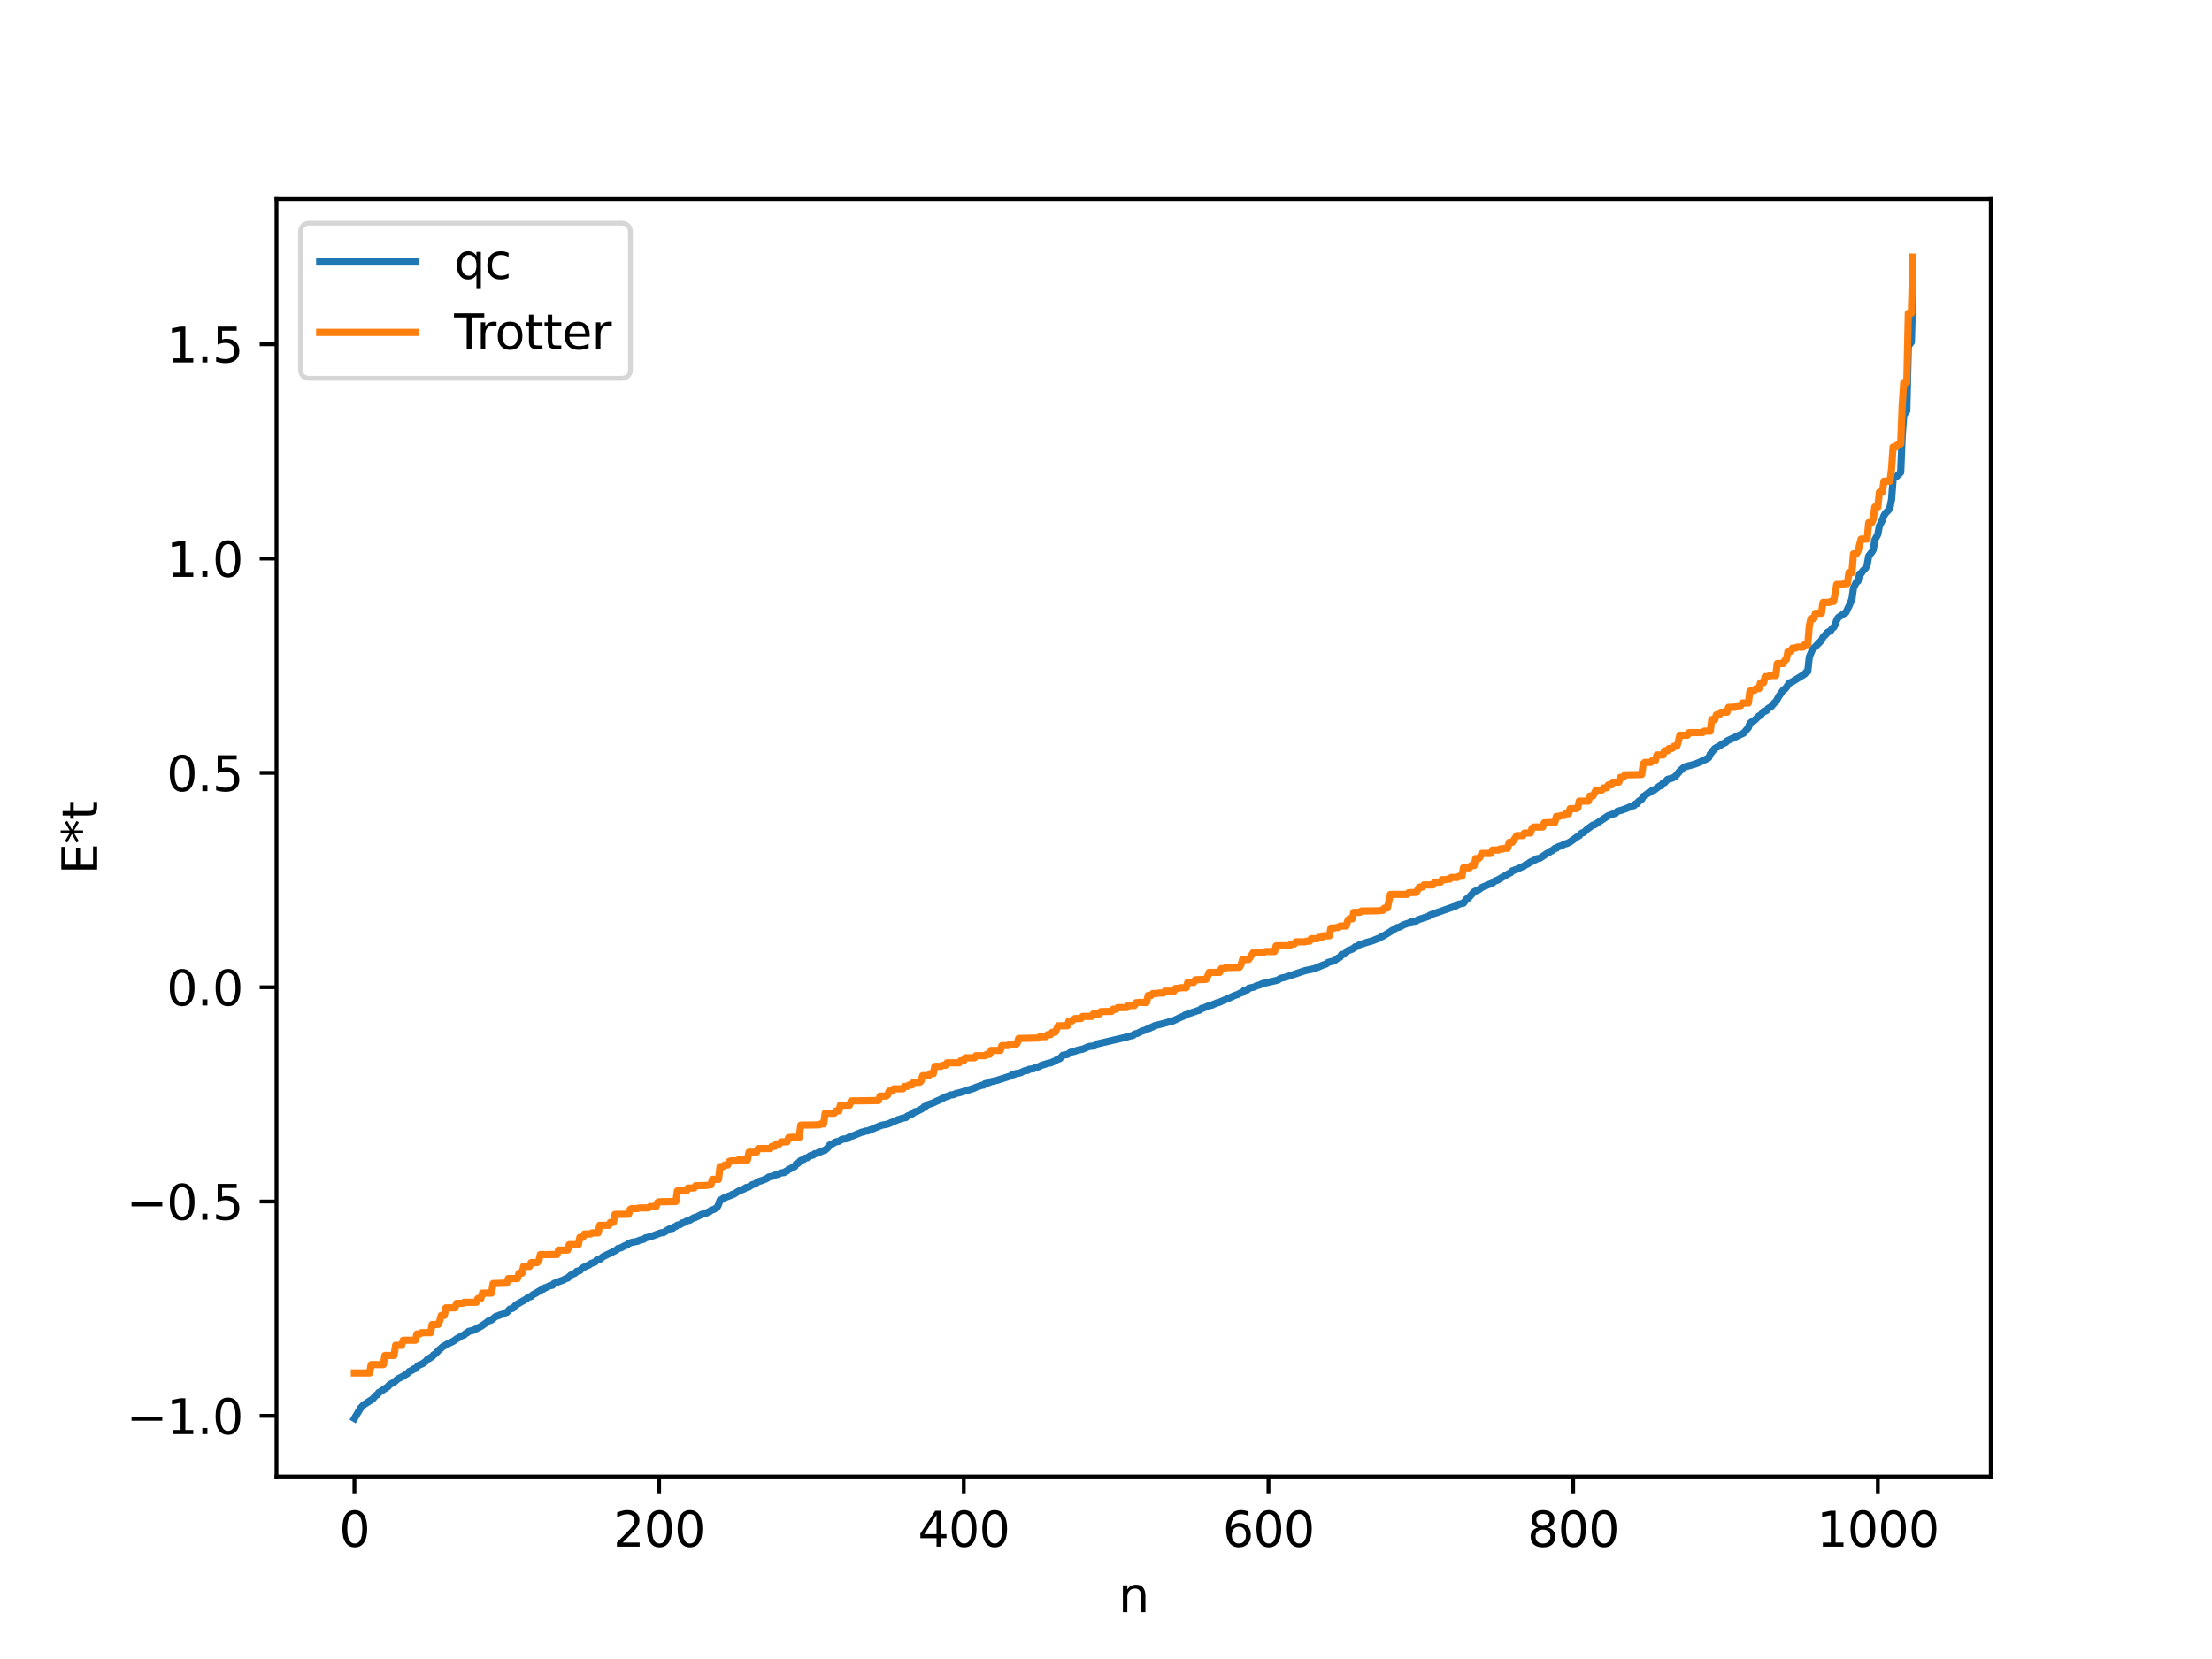 <?xml version="1.0" encoding="utf-8" standalone="no"?>
<!DOCTYPE svg PUBLIC "-//W3C//DTD SVG 1.1//EN"
  "http://www.w3.org/Graphics/SVG/1.1/DTD/svg11.dtd">
<svg xmlns:xlink="http://www.w3.org/1999/xlink" width="460.8pt" height="345.6pt" viewBox="0 0 460.8 345.6" xmlns="http://www.w3.org/2000/svg" version="1.1">
 <defs>
  <style type="text/css">*{stroke-linejoin: round; stroke-linecap: butt}</style>
 </defs>
 <g id="figure_1">
  <g id="patch_1">
   <path d="M 0 345.6 
L 460.8 345.6 
L 460.8 0 
L 0 0 
z
" style="fill: #ffffff"/>
  </g>
  <g id="axes_1">
   <g id="patch_2">
    <path d="M 57.6 307.584 
L 414.72 307.584 
L 414.72 41.472 
L 57.6 41.472 
z
" style="fill: #ffffff"/>
   </g>
   <g id="matplotlib.axis_1">
    <g id="xtick_1">
     <g id="line2d_1">
      <defs>
       <path id="ma0ff713b1a" d="M 0 0 
L 0 3.5 
" style="stroke: #000000; stroke-width: 0.8"/>
      </defs>
      <g>
       <use xlink:href="#ma0ff713b1a" x="73.833" y="307.584" style="stroke: #000000; stroke-width: 0.8"/>
      </g>
     </g>
     <g id="text_1">
      <!-- 0 -->
      <g transform="translate(70.651 322.182) scale(0.1 -0.1)">
       <defs>
        <path id="DejaVuSans-30" d="M 2034 4250 
Q 1547 4250 1301 3770 
Q 1056 3291 1056 2328 
Q 1056 1369 1301 889 
Q 1547 409 2034 409 
Q 2525 409 2770 889 
Q 3016 1369 3016 2328 
Q 3016 3291 2770 3770 
Q 2525 4250 2034 4250 
z
M 2034 4750 
Q 2819 4750 3233 4129 
Q 3647 3509 3647 2328 
Q 3647 1150 3233 529 
Q 2819 -91 2034 -91 
Q 1250 -91 836 529 
Q 422 1150 422 2328 
Q 422 3509 836 4129 
Q 1250 4750 2034 4750 
z
" transform="scale(0.016)"/>
       </defs>
       <use xlink:href="#DejaVuSans-30"/>
      </g>
     </g>
    </g>
    <g id="xtick_2">
     <g id="line2d_2">
      <g>
       <use xlink:href="#ma0ff713b1a" x="137.304" y="307.584" style="stroke: #000000; stroke-width: 0.8"/>
      </g>
     </g>
     <g id="text_2">
      <!-- 200 -->
      <g transform="translate(127.76 322.182) scale(0.1 -0.1)">
       <defs>
        <path id="DejaVuSans-32" d="M 1228 531 
L 3431 531 
L 3431 0 
L 469 0 
L 469 531 
Q 828 903 1448 1529 
Q 2069 2156 2228 2338 
Q 2531 2678 2651 2914 
Q 2772 3150 2772 3378 
Q 2772 3750 2511 3984 
Q 2250 4219 1831 4219 
Q 1534 4219 1204 4116 
Q 875 4013 500 3803 
L 500 4441 
Q 881 4594 1212 4672 
Q 1544 4750 1819 4750 
Q 2544 4750 2975 4387 
Q 3406 4025 3406 3419 
Q 3406 3131 3298 2873 
Q 3191 2616 2906 2266 
Q 2828 2175 2409 1742 
Q 1991 1309 1228 531 
z
" transform="scale(0.016)"/>
       </defs>
       <use xlink:href="#DejaVuSans-32"/>
       <use xlink:href="#DejaVuSans-30" x="63.623"/>
       <use xlink:href="#DejaVuSans-30" x="127.246"/>
      </g>
     </g>
    </g>
    <g id="xtick_3">
     <g id="line2d_3">
      <g>
       <use xlink:href="#ma0ff713b1a" x="200.775" y="307.584" style="stroke: #000000; stroke-width: 0.8"/>
      </g>
     </g>
     <g id="text_3">
      <!-- 400 -->
      <g transform="translate(191.231 322.182) scale(0.1 -0.1)">
       <defs>
        <path id="DejaVuSans-34" d="M 2419 4116 
L 825 1625 
L 2419 1625 
L 2419 4116 
z
M 2253 4666 
L 3047 4666 
L 3047 1625 
L 3713 1625 
L 3713 1100 
L 3047 1100 
L 3047 0 
L 2419 0 
L 2419 1100 
L 313 1100 
L 313 1709 
L 2253 4666 
z
" transform="scale(0.016)"/>
       </defs>
       <use xlink:href="#DejaVuSans-34"/>
       <use xlink:href="#DejaVuSans-30" x="63.623"/>
       <use xlink:href="#DejaVuSans-30" x="127.246"/>
      </g>
     </g>
    </g>
    <g id="xtick_4">
     <g id="line2d_4">
      <g>
       <use xlink:href="#ma0ff713b1a" x="264.246" y="307.584" style="stroke: #000000; stroke-width: 0.8"/>
      </g>
     </g>
     <g id="text_4">
      <!-- 600 -->
      <g transform="translate(254.702 322.182) scale(0.1 -0.1)">
       <defs>
        <path id="DejaVuSans-36" d="M 2113 2584 
Q 1688 2584 1439 2293 
Q 1191 2003 1191 1497 
Q 1191 994 1439 701 
Q 1688 409 2113 409 
Q 2538 409 2786 701 
Q 3034 994 3034 1497 
Q 3034 2003 2786 2293 
Q 2538 2584 2113 2584 
z
M 3366 4563 
L 3366 3988 
Q 3128 4100 2886 4159 
Q 2644 4219 2406 4219 
Q 1781 4219 1451 3797 
Q 1122 3375 1075 2522 
Q 1259 2794 1537 2939 
Q 1816 3084 2150 3084 
Q 2853 3084 3261 2657 
Q 3669 2231 3669 1497 
Q 3669 778 3244 343 
Q 2819 -91 2113 -91 
Q 1303 -91 875 529 
Q 447 1150 447 2328 
Q 447 3434 972 4092 
Q 1497 4750 2381 4750 
Q 2619 4750 2861 4703 
Q 3103 4656 3366 4563 
z
" transform="scale(0.016)"/>
       </defs>
       <use xlink:href="#DejaVuSans-36"/>
       <use xlink:href="#DejaVuSans-30" x="63.623"/>
       <use xlink:href="#DejaVuSans-30" x="127.246"/>
      </g>
     </g>
    </g>
    <g id="xtick_5">
     <g id="line2d_5">
      <g>
       <use xlink:href="#ma0ff713b1a" x="327.717" y="307.584" style="stroke: #000000; stroke-width: 0.8"/>
      </g>
     </g>
     <g id="text_5">
      <!-- 800 -->
      <g transform="translate(318.173 322.182) scale(0.1 -0.1)">
       <defs>
        <path id="DejaVuSans-38" d="M 2034 2216 
Q 1584 2216 1326 1975 
Q 1069 1734 1069 1313 
Q 1069 891 1326 650 
Q 1584 409 2034 409 
Q 2484 409 2743 651 
Q 3003 894 3003 1313 
Q 3003 1734 2745 1975 
Q 2488 2216 2034 2216 
z
M 1403 2484 
Q 997 2584 770 2862 
Q 544 3141 544 3541 
Q 544 4100 942 4425 
Q 1341 4750 2034 4750 
Q 2731 4750 3128 4425 
Q 3525 4100 3525 3541 
Q 3525 3141 3298 2862 
Q 3072 2584 2669 2484 
Q 3125 2378 3379 2068 
Q 3634 1759 3634 1313 
Q 3634 634 3220 271 
Q 2806 -91 2034 -91 
Q 1263 -91 848 271 
Q 434 634 434 1313 
Q 434 1759 690 2068 
Q 947 2378 1403 2484 
z
M 1172 3481 
Q 1172 3119 1398 2916 
Q 1625 2713 2034 2713 
Q 2441 2713 2670 2916 
Q 2900 3119 2900 3481 
Q 2900 3844 2670 4047 
Q 2441 4250 2034 4250 
Q 1625 4250 1398 4047 
Q 1172 3844 1172 3481 
z
" transform="scale(0.016)"/>
       </defs>
       <use xlink:href="#DejaVuSans-38"/>
       <use xlink:href="#DejaVuSans-30" x="63.623"/>
       <use xlink:href="#DejaVuSans-30" x="127.246"/>
      </g>
     </g>
    </g>
    <g id="xtick_6">
     <g id="line2d_6">
      <g>
       <use xlink:href="#ma0ff713b1a" x="391.188" y="307.584" style="stroke: #000000; stroke-width: 0.8"/>
      </g>
     </g>
     <g id="text_6">
      <!-- 1000 -->
      <g transform="translate(378.463 322.182) scale(0.1 -0.1)">
       <defs>
        <path id="DejaVuSans-31" d="M 794 531 
L 1825 531 
L 1825 4091 
L 703 3866 
L 703 4441 
L 1819 4666 
L 2450 4666 
L 2450 531 
L 3481 531 
L 3481 0 
L 794 0 
L 794 531 
z
" transform="scale(0.016)"/>
       </defs>
       <use xlink:href="#DejaVuSans-31"/>
       <use xlink:href="#DejaVuSans-30" x="63.623"/>
       <use xlink:href="#DejaVuSans-30" x="127.246"/>
       <use xlink:href="#DejaVuSans-30" x="190.869"/>
      </g>
     </g>
    </g>
    <g id="text_7">
     <!-- n -->
     <g transform="translate(232.991 335.861) scale(0.1 -0.1)">
      <defs>
       <path id="DejaVuSans-6e" d="M 3513 2113 
L 3513 0 
L 2938 0 
L 2938 2094 
Q 2938 2591 2744 2837 
Q 2550 3084 2163 3084 
Q 1697 3084 1428 2787 
Q 1159 2491 1159 1978 
L 1159 0 
L 581 0 
L 581 3500 
L 1159 3500 
L 1159 2956 
Q 1366 3272 1645 3428 
Q 1925 3584 2291 3584 
Q 2894 3584 3203 3211 
Q 3513 2838 3513 2113 
z
" transform="scale(0.016)"/>
      </defs>
      <use xlink:href="#DejaVuSans-6e"/>
     </g>
    </g>
   </g>
   <g id="matplotlib.axis_2">
    <g id="ytick_1">
     <g id="line2d_7">
      <defs>
       <path id="m48c24cdd10" d="M 0 0 
L -3.5 0 
" style="stroke: #000000; stroke-width: 0.8"/>
      </defs>
      <g>
       <use xlink:href="#m48c24cdd10" x="57.6" y="294.949" style="stroke: #000000; stroke-width: 0.8"/>
      </g>
     </g>
     <g id="text_8">
      <!-- −1.0 -->
      <g transform="translate(26.317 298.748) scale(0.1 -0.1)">
       <defs>
        <path id="DejaVuSans-2212" d="M 678 2272 
L 4684 2272 
L 4684 1741 
L 678 1741 
L 678 2272 
z
" transform="scale(0.016)"/>
        <path id="DejaVuSans-2e" d="M 684 794 
L 1344 794 
L 1344 0 
L 684 0 
L 684 794 
z
" transform="scale(0.016)"/>
       </defs>
       <use xlink:href="#DejaVuSans-2212"/>
       <use xlink:href="#DejaVuSans-31" x="83.789"/>
       <use xlink:href="#DejaVuSans-2e" x="147.412"/>
       <use xlink:href="#DejaVuSans-30" x="179.199"/>
      </g>
     </g>
    </g>
    <g id="ytick_2">
     <g id="line2d_8">
      <g>
       <use xlink:href="#m48c24cdd10" x="57.6" y="250.302" style="stroke: #000000; stroke-width: 0.8"/>
      </g>
     </g>
     <g id="text_9">
      <!-- −0.5 -->
      <g transform="translate(26.317 254.101) scale(0.1 -0.1)">
       <defs>
        <path id="DejaVuSans-35" d="M 691 4666 
L 3169 4666 
L 3169 4134 
L 1269 4134 
L 1269 2991 
Q 1406 3038 1543 3061 
Q 1681 3084 1819 3084 
Q 2600 3084 3056 2656 
Q 3513 2228 3513 1497 
Q 3513 744 3044 326 
Q 2575 -91 1722 -91 
Q 1428 -91 1123 -41 
Q 819 9 494 109 
L 494 744 
Q 775 591 1075 516 
Q 1375 441 1709 441 
Q 2250 441 2565 725 
Q 2881 1009 2881 1497 
Q 2881 1984 2565 2268 
Q 2250 2553 1709 2553 
Q 1456 2553 1204 2497 
Q 953 2441 691 2322 
L 691 4666 
z
" transform="scale(0.016)"/>
       </defs>
       <use xlink:href="#DejaVuSans-2212"/>
       <use xlink:href="#DejaVuSans-30" x="83.789"/>
       <use xlink:href="#DejaVuSans-2e" x="147.412"/>
       <use xlink:href="#DejaVuSans-35" x="179.199"/>
      </g>
     </g>
    </g>
    <g id="ytick_3">
     <g id="line2d_9">
      <g>
       <use xlink:href="#m48c24cdd10" x="57.6" y="205.654" style="stroke: #000000; stroke-width: 0.8"/>
      </g>
     </g>
     <g id="text_10">
      <!-- 0.0 -->
      <g transform="translate(34.697 209.454) scale(0.1 -0.1)">
       <use xlink:href="#DejaVuSans-30"/>
       <use xlink:href="#DejaVuSans-2e" x="63.623"/>
       <use xlink:href="#DejaVuSans-30" x="95.41"/>
      </g>
     </g>
    </g>
    <g id="ytick_4">
     <g id="line2d_10">
      <g>
       <use xlink:href="#m48c24cdd10" x="57.6" y="161.007" style="stroke: #000000; stroke-width: 0.8"/>
      </g>
     </g>
     <g id="text_11">
      <!-- 0.5 -->
      <g transform="translate(34.697 164.807) scale(0.1 -0.1)">
       <use xlink:href="#DejaVuSans-30"/>
       <use xlink:href="#DejaVuSans-2e" x="63.623"/>
       <use xlink:href="#DejaVuSans-35" x="95.41"/>
      </g>
     </g>
    </g>
    <g id="ytick_5">
     <g id="line2d_11">
      <g>
       <use xlink:href="#m48c24cdd10" x="57.6" y="116.36" style="stroke: #000000; stroke-width: 0.8"/>
      </g>
     </g>
     <g id="text_12">
      <!-- 1.0 -->
      <g transform="translate(34.697 120.16) scale(0.1 -0.1)">
       <use xlink:href="#DejaVuSans-31"/>
       <use xlink:href="#DejaVuSans-2e" x="63.623"/>
       <use xlink:href="#DejaVuSans-30" x="95.41"/>
      </g>
     </g>
    </g>
    <g id="ytick_6">
     <g id="line2d_12">
      <g>
       <use xlink:href="#m48c24cdd10" x="57.6" y="71.713" style="stroke: #000000; stroke-width: 0.8"/>
      </g>
     </g>
     <g id="text_13">
      <!-- 1.5 -->
      <g transform="translate(34.697 75.513) scale(0.1 -0.1)">
       <use xlink:href="#DejaVuSans-31"/>
       <use xlink:href="#DejaVuSans-2e" x="63.623"/>
       <use xlink:href="#DejaVuSans-35" x="95.41"/>
      </g>
     </g>
    </g>
    <g id="text_14">
     <!-- E*t -->
     <g transform="translate(20.238 182.148) rotate(-90) scale(0.1 -0.1)">
      <defs>
       <path id="DejaVuSans-45" d="M 628 4666 
L 3578 4666 
L 3578 4134 
L 1259 4134 
L 1259 2753 
L 3481 2753 
L 3481 2222 
L 1259 2222 
L 1259 531 
L 3634 531 
L 3634 0 
L 628 0 
L 628 4666 
z
" transform="scale(0.016)"/>
       <path id="DejaVuSans-2a" d="M 3009 3897 
L 1888 3291 
L 3009 2681 
L 2828 2375 
L 1778 3009 
L 1778 1831 
L 1422 1831 
L 1422 3009 
L 372 2375 
L 191 2681 
L 1313 3291 
L 191 3897 
L 372 4206 
L 1422 3572 
L 1422 4750 
L 1778 4750 
L 1778 3572 
L 2828 4206 
L 3009 3897 
z
" transform="scale(0.016)"/>
       <path id="DejaVuSans-74" d="M 1172 4494 
L 1172 3500 
L 2356 3500 
L 2356 3053 
L 1172 3053 
L 1172 1153 
Q 1172 725 1289 603 
Q 1406 481 1766 481 
L 2356 481 
L 2356 0 
L 1766 0 
Q 1100 0 847 248 
Q 594 497 594 1153 
L 594 3053 
L 172 3053 
L 172 3500 
L 594 3500 
L 594 4494 
L 1172 4494 
z
" transform="scale(0.016)"/>
      </defs>
      <use xlink:href="#DejaVuSans-45"/>
      <use xlink:href="#DejaVuSans-2a" x="63.184"/>
      <use xlink:href="#DejaVuSans-74" x="113.184"/>
     </g>
    </g>
   </g>
   <g id="line2d_13">
    <path d="M 73.833 295.488 
L 75.102 293.346 
L 75.737 292.674 
L 77.641 291.451 
L 78.276 290.695 
L 78.593 290.584 
L 78.91 290.087 
L 79.228 289.925 
L 79.862 289.495 
L 80.815 288.874 
L 81.132 288.469 
L 82.084 287.947 
L 82.719 287.386 
L 83.036 287.158 
L 83.671 286.876 
L 84.305 286.469 
L 84.94 286.085 
L 85.258 285.697 
L 85.892 285.432 
L 86.21 285.152 
L 86.527 285.117 
L 87.162 284.434 
L 88.114 284.041 
L 88.748 283.536 
L 89.066 283.142 
L 89.383 283.027 
L 89.7 282.767 
L 90.018 282.653 
L 90.335 282.212 
L 90.653 282.075 
L 91.287 281.387 
L 92.239 280.538 
L 93.191 279.987 
L 94.461 279.389 
L 95.096 278.911 
L 95.73 278.584 
L 96.048 278.32 
L 96.682 278.097 
L 97 277.775 
L 97.317 277.655 
L 97.634 277.346 
L 98.586 277.139 
L 100.173 276.319 
L 101.443 275.451 
L 101.76 275.179 
L 102.395 274.976 
L 103.029 274.44 
L 103.347 274.208 
L 103.664 274.134 
L 104.299 273.872 
L 104.616 273.827 
L 105.251 273.491 
L 105.568 273.398 
L 106.203 272.704 
L 106.838 272.537 
L 107.472 271.837 
L 109.694 270.582 
L 110.011 270.232 
L 110.646 270.093 
L 110.963 269.741 
L 111.598 269.403 
L 112.867 268.649 
L 113.185 268.556 
L 113.502 268.261 
L 113.82 268.215 
L 114.454 267.862 
L 115.089 267.748 
L 115.406 267.364 
L 117.31 266.666 
L 117.945 266.321 
L 118.262 266.254 
L 118.897 265.636 
L 119.849 265.199 
L 120.167 264.832 
L 120.801 264.702 
L 121.119 264.311 
L 121.753 263.936 
L 122.705 263.515 
L 123.023 263.262 
L 123.975 262.903 
L 124.292 262.512 
L 124.927 262.379 
L 125.562 261.819 
L 128.418 260.411 
L 128.735 260.082 
L 129.37 259.943 
L 130.322 259.414 
L 130.639 259.392 
L 130.957 259.054 
L 131.591 258.812 
L 132.861 258.58 
L 133.178 258.381 
L 134.13 258.149 
L 134.448 257.884 
L 135.717 257.564 
L 137.621 256.839 
L 138.256 256.762 
L 139.208 256.153 
L 139.525 255.984 
L 140.16 255.891 
L 140.477 255.569 
L 140.795 255.498 
L 141.112 255.215 
L 141.747 255.084 
L 142.064 254.776 
L 142.381 254.735 
L 143.334 254.237 
L 143.651 254.213 
L 144.603 253.653 
L 144.92 253.615 
L 146.19 252.975 
L 146.824 252.786 
L 147.142 252.733 
L 147.459 252.502 
L 147.777 252.438 
L 148.094 252.164 
L 148.729 251.927 
L 149.363 251.567 
L 149.681 250.937 
L 149.998 250.021 
L 150.315 249.926 
L 150.633 249.66 
L 151.267 249.39 
L 151.902 249.139 
L 152.22 249.063 
L 152.537 248.819 
L 152.854 248.783 
L 153.806 248.167 
L 154.758 247.787 
L 155.076 247.651 
L 155.393 247.393 
L 156.028 247.253 
L 156.662 246.81 
L 157.297 246.635 
L 157.932 246.159 
L 158.884 245.878 
L 159.836 245.451 
L 160.153 245.191 
L 161.105 245.005 
L 161.74 244.669 
L 162.058 244.649 
L 162.692 244.331 
L 163.327 244.284 
L 163.644 244.035 
L 163.962 243.939 
L 164.279 243.6 
L 164.596 243.514 
L 165.231 243.115 
L 165.548 243.039 
L 165.866 242.481 
L 166.183 242.393 
L 166.818 241.754 
L 167.453 241.534 
L 167.77 241.254 
L 168.405 241.124 
L 168.722 240.781 
L 169.357 240.636 
L 169.674 240.361 
L 169.991 240.321 
L 171.578 239.675 
L 171.896 239.582 
L 172.53 239.013 
L 172.848 238.514 
L 173.165 238.419 
L 173.8 238.042 
L 174.117 237.87 
L 174.752 237.758 
L 175.386 237.337 
L 176.339 237.208 
L 177.291 236.658 
L 177.608 236.649 
L 179.512 235.842 
L 179.829 235.831 
L 180.147 235.645 
L 180.781 235.583 
L 183.638 234.413 
L 184.907 234.172 
L 187.129 233.225 
L 188.081 232.933 
L 188.715 232.808 
L 189.033 232.485 
L 189.985 232.093 
L 190.62 231.58 
L 190.937 231.571 
L 192.206 230.892 
L 192.524 230.535 
L 192.841 230.483 
L 193.158 230.177 
L 194.428 229.736 
L 195.062 229.423 
L 195.697 229.155 
L 196.967 228.498 
L 197.601 228.332 
L 197.919 228.105 
L 198.553 228.064 
L 199.188 227.782 
L 199.823 227.654 
L 201.092 227.27 
L 201.41 227.237 
L 201.727 227.038 
L 202.044 227.006 
L 202.362 226.841 
L 202.679 226.805 
L 203.314 226.504 
L 204.583 226.06 
L 204.9 226.043 
L 205.218 225.737 
L 205.535 225.705 
L 206.487 225.332 
L 207.757 225.037 
L 210.613 224.119 
L 210.93 223.861 
L 211.248 223.848 
L 211.565 223.663 
L 212.517 223.509 
L 213.469 223.052 
L 214.104 222.971 
L 214.421 222.75 
L 215.373 222.619 
L 215.691 222.355 
L 216.325 222.256 
L 216.96 221.924 
L 218.547 221.45 
L 218.864 221.432 
L 219.499 221.122 
L 219.816 221.054 
L 220.134 220.758 
L 220.768 220.541 
L 221.403 219.825 
L 222.355 219.666 
L 222.99 219.221 
L 223.942 218.982 
L 224.577 218.75 
L 225.529 218.572 
L 226.798 218.016 
L 228.067 217.861 
L 228.385 217.515 
L 234.732 216.037 
L 235.367 215.825 
L 236.001 215.712 
L 236.319 215.417 
L 236.953 215.262 
L 237.905 214.768 
L 238.54 214.609 
L 239.175 214.29 
L 239.492 214.225 
L 239.81 214.005 
L 240.127 213.935 
L 240.444 213.685 
L 242.348 213.217 
L 243.935 212.76 
L 244.253 212.721 
L 246.157 211.822 
L 246.474 211.732 
L 246.791 211.464 
L 247.426 211.24 
L 249.648 210.49 
L 249.965 210.417 
L 250.282 210.067 
L 250.6 210.03 
L 251.552 209.635 
L 251.869 209.477 
L 252.504 209.383 
L 252.821 209.167 
L 253.139 209.106 
L 253.456 208.917 
L 253.773 208.884 
L 255.995 207.934 
L 256.947 207.492 
L 257.581 207.238 
L 257.899 207.158 
L 258.216 206.928 
L 258.851 206.721 
L 259.168 206.341 
L 259.803 206.247 
L 260.12 205.877 
L 261.39 205.581 
L 261.707 205.353 
L 262.342 205.203 
L 262.977 204.911 
L 266.15 204.183 
L 266.785 203.787 
L 267.737 203.586 
L 271.862 202.201 
L 273.767 201.797 
L 275.671 201.008 
L 276.305 200.797 
L 276.623 200.495 
L 277.892 200.166 
L 278.844 199.511 
L 279.162 199.406 
L 279.479 198.838 
L 280.114 198.735 
L 280.748 198.058 
L 281.7 197.716 
L 282.335 197.216 
L 282.653 197.177 
L 283.287 196.762 
L 283.922 196.584 
L 284.557 196.36 
L 285.826 196.007 
L 287.096 195.507 
L 287.413 195.42 
L 287.73 195.136 
L 288.048 195.052 
L 290.904 193.291 
L 291.539 193.12 
L 292.491 192.605 
L 293.443 192.311 
L 294.077 191.998 
L 295.029 191.872 
L 295.347 191.62 
L 297.568 190.888 
L 297.886 190.63 
L 298.203 190.584 
L 298.52 190.361 
L 299.155 190.181 
L 303.281 188.731 
L 303.915 188.35 
L 304.867 188.146 
L 305.502 187.278 
L 305.82 187.173 
L 307.089 185.754 
L 308.041 185.345 
L 308.676 184.87 
L 309.945 184.341 
L 310.58 184.076 
L 310.897 183.962 
L 311.532 183.454 
L 311.849 183.406 
L 313.119 182.658 
L 314.388 181.934 
L 314.705 181.807 
L 315.023 181.43 
L 315.975 181.078 
L 317.562 180.367 
L 317.879 180.103 
L 318.196 180.023 
L 318.831 179.555 
L 319.148 179.472 
L 319.466 179.23 
L 319.783 179.16 
L 320.1 178.916 
L 320.735 178.803 
L 321.687 178.185 
L 322.322 177.729 
L 322.639 177.656 
L 322.957 177.333 
L 323.274 177.265 
L 323.909 176.722 
L 324.226 176.709 
L 324.543 176.424 
L 325.496 176.091 
L 325.813 175.873 
L 326.448 175.7 
L 327.082 175.392 
L 328.034 174.698 
L 328.669 174.243 
L 328.986 174.1 
L 329.304 173.68 
L 329.621 173.481 
L 329.939 173.428 
L 330.573 172.796 
L 331.843 171.862 
L 332.16 171.829 
L 335.016 169.923 
L 336.603 169.375 
L 336.92 169.001 
L 337.872 168.762 
L 339.459 168.157 
L 339.777 167.946 
L 340.411 167.831 
L 340.729 167.444 
L 341.046 167.421 
L 341.363 166.929 
L 341.998 166.517 
L 342.315 165.918 
L 342.633 165.766 
L 343.267 165.249 
L 343.585 165.138 
L 344.22 164.65 
L 344.537 164.637 
L 345.806 163.676 
L 346.124 163.657 
L 346.441 163.1 
L 346.758 163.058 
L 347.393 162.354 
L 348.345 162.102 
L 348.98 161.772 
L 349.932 160.637 
L 350.884 159.769 
L 352.153 159.438 
L 353.105 159.164 
L 353.74 158.926 
L 355.327 158.194 
L 355.962 157.84 
L 356.279 157.105 
L 357.231 155.902 
L 358.183 155.398 
L 358.818 154.963 
L 359.453 154.702 
L 359.77 154.354 
L 363.261 152.713 
L 364.213 151.586 
L 364.53 150.684 
L 365.165 150.2 
L 365.482 150.074 
L 366.434 149.134 
L 366.752 149.035 
L 367.386 148.217 
L 367.704 148.178 
L 368.021 148.012 
L 368.339 147.58 
L 368.973 147.217 
L 369.608 146.438 
L 369.925 146.238 
L 370.56 145.068 
L 371.512 143.704 
L 371.829 143.556 
L 372.147 143.17 
L 372.781 142.243 
L 373.099 142.177 
L 375.955 140.407 
L 376.272 140.013 
L 376.59 139.88 
L 376.907 136.872 
L 377.542 135.336 
L 379.446 133.406 
L 379.763 132.76 
L 380.398 132.096 
L 380.715 131.718 
L 381.35 131.419 
L 381.667 130.91 
L 381.985 130.7 
L 382.302 130.134 
L 382.62 129.195 
L 382.937 128.653 
L 383.889 127.985 
L 384.524 127.611 
L 385.158 126.3 
L 385.793 124.807 
L 386.11 122.489 
L 386.745 121.223 
L 387.062 121.075 
L 387.38 119.558 
L 387.697 119.483 
L 388.015 118.998 
L 388.649 118.333 
L 388.967 117.63 
L 389.284 115.838 
L 389.919 115.043 
L 390.236 114.528 
L 390.553 112.503 
L 391.188 111.307 
L 391.505 109.589 
L 392.14 108.326 
L 392.458 107.437 
L 392.775 106.914 
L 393.41 106.273 
L 393.727 105.639 
L 394.044 104.082 
L 394.362 99.923 
L 394.679 99.451 
L 394.996 99.351 
L 395.948 98.41 
L 396.266 90.695 
L 396.583 86.512 
L 397.218 85.604 
L 397.535 72.104 
L 398.17 71.267 
L 398.487 60.062 
L 398.487 60.062 
" clip-path="url(#pd4c4f4fffd)" style="fill: none; stroke: #1f77b4; stroke-width: 1.5; stroke-linecap: square"/>
   </g>
   <g id="line2d_14">
    <path d="M 73.833 286.019 
L 77.006 286.019 
L 77.324 284.271 
L 79.862 284.271 
L 80.18 282.363 
L 82.084 282.363 
L 82.401 280.255 
L 83.671 280.255 
L 83.988 279.198 
L 86.527 279.198 
L 86.844 277.888 
L 87.479 277.888 
L 87.796 277.626 
L 89.7 277.626 
L 90.018 275.911 
L 91.287 275.911 
L 91.605 275.168 
L 91.922 274.024 
L 92.557 274.024 
L 92.874 272.452 
L 94.778 272.452 
L 95.096 271.514 
L 96.365 271.514 
L 96.682 271.296 
L 99.221 271.296 
L 99.539 270.513 
L 100.173 270.513 
L 100.491 269.375 
L 102.395 269.375 
L 102.712 267.392 
L 105.568 267.298 
L 105.886 266.351 
L 107.79 266.351 
L 108.107 265.227 
L 108.742 265.227 
L 109.059 263.824 
L 110.329 263.824 
L 110.646 263.026 
L 111.915 263.026 
L 112.233 262.759 
L 112.55 261.357 
L 116.041 261.339 
L 116.358 260.416 
L 118.262 260.416 
L 118.58 259.281 
L 120.484 259.281 
L 120.801 257.752 
L 121.436 257.752 
L 121.753 257.066 
L 123.023 257.066 
L 123.34 256.826 
L 124.61 256.826 
L 124.927 255.26 
L 126.831 255.26 
L 127.148 254.652 
L 127.783 254.652 
L 128.1 252.989 
L 130.957 252.952 
L 131.274 251.945 
L 131.591 251.765 
L 132.861 251.765 
L 133.178 251.637 
L 135.082 251.637 
L 135.4 251.357 
L 136.669 251.357 
L 136.986 250.508 
L 137.304 250.358 
L 140.795 250.302 
L 141.112 248.097 
L 143.016 248.097 
L 143.334 247.488 
L 144.603 247.488 
L 144.92 247.007 
L 147.142 246.95 
L 147.777 246.838 
L 148.094 246.838 
L 148.411 245.69 
L 149.681 245.69 
L 149.998 243.026 
L 150.633 243.026 
L 150.95 242.704 
L 151.585 242.704 
L 151.902 241.977 
L 152.22 241.836 
L 153.489 241.836 
L 153.806 241.637 
L 155.71 241.637 
L 156.028 240.023 
L 157.615 240.016 
L 157.932 239.264 
L 160.471 239.264 
L 160.788 238.808 
L 161.423 238.808 
L 161.74 238.315 
L 162.375 238.315 
L 162.692 237.872 
L 163.962 237.872 
L 164.279 236.992 
L 164.914 236.915 
L 166.5 236.915 
L 166.818 234.384 
L 170.626 234.327 
L 170.943 234.142 
L 171.578 234.142 
L 171.896 231.91 
L 173.8 231.91 
L 174.117 231.431 
L 174.752 231.431 
L 175.069 230.229 
L 176.973 230.229 
L 177.291 229.348 
L 183.003 229.263 
L 183.32 228.342 
L 184.59 228.342 
L 184.907 228.119 
L 185.224 227.296 
L 185.859 227.296 
L 186.177 226.827 
L 188.081 226.827 
L 188.398 226.327 
L 189.033 226.327 
L 189.35 226.026 
L 189.985 226.026 
L 190.302 225.468 
L 191.572 225.468 
L 191.889 225.19 
L 192.206 224.079 
L 193.476 224.079 
L 193.793 223.655 
L 194.428 223.655 
L 194.745 222.145 
L 196.015 222.145 
L 196.332 221.921 
L 196.967 221.921 
L 197.284 221.405 
L 199.823 221.405 
L 200.14 220.981 
L 200.775 220.981 
L 201.092 220.363 
L 202.996 220.363 
L 203.314 219.921 
L 205.218 219.921 
L 205.535 219.649 
L 206.17 219.649 
L 206.487 218.822 
L 208.391 218.822 
L 208.709 217.815 
L 209.978 217.815 
L 210.296 217.557 
L 211.565 217.557 
L 211.882 217.4 
L 212.2 216.332 
L 216.325 216.24 
L 216.643 215.948 
L 217.912 215.948 
L 218.229 215.537 
L 218.864 215.537 
L 219.181 215.043 
L 219.816 215.043 
L 220.451 213.683 
L 222.355 213.683 
L 222.672 212.69 
L 223.307 212.69 
L 223.942 212.183 
L 225.211 212.183 
L 225.529 211.735 
L 227.433 211.735 
L 227.75 211.219 
L 229.02 211.219 
L 229.337 210.728 
L 231.558 210.689 
L 231.876 210.235 
L 232.51 210.235 
L 232.828 209.889 
L 234.732 209.889 
L 235.049 209.465 
L 236.319 209.465 
L 236.636 208.898 
L 237.271 208.824 
L 238.858 208.824 
L 239.175 207.368 
L 239.81 207.368 
L 240.127 206.983 
L 240.762 206.983 
L 241.396 206.871 
L 242.348 206.871 
L 242.666 206.478 
L 244.57 206.478 
L 244.887 205.902 
L 245.522 205.902 
L 245.839 205.76 
L 247.109 205.76 
L 247.426 204.655 
L 248.696 204.655 
L 249.013 204.104 
L 251.234 204.015 
L 251.552 203.441 
L 251.869 202.573 
L 254.091 202.558 
L 254.408 201.785 
L 255.043 201.785 
L 255.36 201.557 
L 258.216 201.493 
L 258.534 200.927 
L 258.851 199.87 
L 260.12 199.87 
L 261.072 198.435 
L 263.294 198.373 
L 263.611 198.221 
L 265.515 198.221 
L 265.833 197.029 
L 268.689 197 
L 269.006 196.644 
L 269.641 196.644 
L 269.958 196.202 
L 271.862 196.202 
L 272.18 196.071 
L 272.815 196.071 
L 273.132 195.554 
L 274.401 195.554 
L 274.719 195.266 
L 275.353 195.266 
L 275.671 194.937 
L 276.94 194.937 
L 277.258 193.325 
L 277.892 193.325 
L 278.527 193.206 
L 278.844 193.206 
L 279.162 192.913 
L 280.431 192.913 
L 280.748 191.816 
L 281.066 191.411 
L 281.7 191.411 
L 282.018 190.054 
L 283.287 190.054 
L 283.605 189.775 
L 287.096 189.738 
L 287.73 189.65 
L 288.048 189.65 
L 288.365 189.174 
L 289 189.174 
L 289.634 186.33 
L 293.125 186.319 
L 293.443 185.971 
L 294.395 185.922 
L 295.029 185.922 
L 295.664 184.802 
L 296.299 184.802 
L 296.616 184.343 
L 298.52 184.343 
L 298.838 183.768 
L 300.107 183.768 
L 300.424 183.253 
L 301.059 183.253 
L 301.694 183.14 
L 302.011 183.14 
L 302.329 182.787 
L 303.598 182.787 
L 303.915 182.548 
L 304.55 182.548 
L 304.867 180.777 
L 306.137 180.777 
L 306.454 180.323 
L 307.089 180.323 
L 307.406 178.856 
L 308.041 178.856 
L 308.358 178.495 
L 308.676 177.789 
L 310.58 177.789 
L 310.897 177.087 
L 312.167 177.087 
L 312.484 176.852 
L 313.119 176.852 
L 313.436 176.713 
L 314.071 176.713 
L 314.388 175.478 
L 315.023 175.478 
L 315.975 174.069 
L 317.244 174.069 
L 317.562 173.526 
L 318.831 173.526 
L 319.148 172.555 
L 319.466 172.295 
L 321.37 172.295 
L 321.687 171.402 
L 323.909 171.312 
L 324.226 170.062 
L 324.861 170.062 
L 325.178 169.89 
L 325.813 169.89 
L 326.13 169.507 
L 326.765 169.507 
L 327.082 168.461 
L 328.352 168.461 
L 328.669 168.32 
L 328.986 166.892 
L 330.891 166.892 
L 331.208 165.824 
L 331.843 165.824 
L 332.477 164.583 
L 333.747 164.583 
L 334.064 164.126 
L 334.699 164.126 
L 335.016 163.529 
L 335.651 163.529 
L 335.968 162.939 
L 337.238 162.939 
L 337.555 161.927 
L 338.19 161.927 
L 338.507 161.425 
L 341.998 161.347 
L 342.315 159.143 
L 342.633 158.827 
L 343.902 158.827 
L 344.22 158.428 
L 344.854 158.428 
L 345.172 157.278 
L 346.441 157.278 
L 346.758 156.399 
L 347.393 156.399 
L 347.71 155.908 
L 348.345 155.908 
L 348.662 155.482 
L 349.297 155.482 
L 349.615 154.553 
L 349.932 153.174 
L 351.519 153.165 
L 351.836 152.627 
L 354.692 152.609 
L 355.01 152.326 
L 356.279 152.326 
L 356.596 149.901 
L 357.231 149.901 
L 357.548 148.911 
L 358.183 148.911 
L 358.5 148.375 
L 359.77 148.375 
L 360.087 147.362 
L 361.357 147.362 
L 361.674 147.101 
L 362.309 147.005 
L 362.626 147.005 
L 362.943 146.465 
L 364.213 146.465 
L 364.53 144.012 
L 364.848 143.83 
L 365.482 143.83 
L 365.8 143.45 
L 366.434 143.45 
L 366.752 142.232 
L 367.386 142.232 
L 367.704 140.955 
L 368.339 140.955 
L 368.656 140.729 
L 369.925 140.729 
L 370.243 138.221 
L 371.512 138.221 
L 371.829 137.549 
L 372.147 137.344 
L 372.464 135.658 
L 373.099 135.658 
L 373.416 135.016 
L 374.051 135.016 
L 374.368 134.807 
L 375.638 134.807 
L 375.955 134.268 
L 376.59 134.268 
L 376.907 130.436 
L 377.224 128.903 
L 377.859 128.903 
L 378.177 127.756 
L 379.446 127.756 
L 379.763 125.497 
L 381.033 125.497 
L 381.35 125.302 
L 381.985 125.302 
L 382.62 121.75 
L 383.889 121.75 
L 384.206 121.58 
L 384.841 121.58 
L 385.158 119.285 
L 385.793 119.285 
L 386.11 115.376 
L 386.745 115.376 
L 387.062 114.763 
L 387.697 112.307 
L 388.967 112.307 
L 389.284 108.891 
L 389.919 108.891 
L 390.236 108.151 
L 390.553 105.614 
L 391.188 105.614 
L 391.505 102.52 
L 392.14 102.52 
L 392.458 100.244 
L 393.727 100.244 
L 394.044 97.73 
L 394.362 93.125 
L 394.996 93.125 
L 395.314 92.496 
L 395.948 92.496 
L 396.266 84.351 
L 396.583 79.677 
L 397.218 79.677 
L 397.535 65.261 
L 398.17 65.261 
L 398.487 53.568 
L 398.487 53.568 
" clip-path="url(#pd4c4f4fffd)" style="fill: none; stroke: #ff7f0e; stroke-width: 1.5; stroke-linecap: square"/>
   </g>
   <g id="patch_3">
    <path d="M 57.6 307.584 
L 57.6 41.472 
" style="fill: none; stroke: #000000; stroke-width: 0.8; stroke-linejoin: miter; stroke-linecap: square"/>
   </g>
   <g id="patch_4">
    <path d="M 414.72 307.584 
L 414.72 41.472 
" style="fill: none; stroke: #000000; stroke-width: 0.8; stroke-linejoin: miter; stroke-linecap: square"/>
   </g>
   <g id="patch_5">
    <path d="M 57.6 307.584 
L 414.72 307.584 
" style="fill: none; stroke: #000000; stroke-width: 0.8; stroke-linejoin: miter; stroke-linecap: square"/>
   </g>
   <g id="patch_6">
    <path d="M 57.6 41.472 
L 414.72 41.472 
" style="fill: none; stroke: #000000; stroke-width: 0.8; stroke-linejoin: miter; stroke-linecap: square"/>
   </g>
   <g id="legend_1">
    <g id="patch_7">
     <path d="M 64.6 78.828 
L 129.342 78.828 
Q 131.342 78.828 131.342 76.828 
L 131.342 48.472 
Q 131.342 46.472 129.342 46.472 
L 64.6 46.472 
Q 62.6 46.472 62.6 48.472 
L 62.6 76.828 
Q 62.6 78.828 64.6 78.828 
z
" style="fill: #ffffff; opacity: 0.8; stroke: #cccccc; stroke-linejoin: miter"/>
    </g>
    <g id="line2d_15">
     <path d="M 66.6 54.57 
L 76.6 54.57 
L 86.6 54.57 
" style="fill: none; stroke: #1f77b4; stroke-width: 1.5; stroke-linecap: square"/>
    </g>
    <g id="text_15">
     <!-- qc -->
     <g transform="translate(94.6 58.07) scale(0.1 -0.1)">
      <defs>
       <path id="DejaVuSans-71" d="M 947 1747 
Q 947 1113 1208 752 
Q 1469 391 1925 391 
Q 2381 391 2643 752 
Q 2906 1113 2906 1747 
Q 2906 2381 2643 2742 
Q 2381 3103 1925 3103 
Q 1469 3103 1208 2742 
Q 947 2381 947 1747 
z
M 2906 525 
Q 2725 213 2448 61 
Q 2172 -91 1784 -91 
Q 1150 -91 751 415 
Q 353 922 353 1747 
Q 353 2572 751 3078 
Q 1150 3584 1784 3584 
Q 2172 3584 2448 3432 
Q 2725 3281 2906 2969 
L 2906 3500 
L 3481 3500 
L 3481 -1331 
L 2906 -1331 
L 2906 525 
z
" transform="scale(0.016)"/>
       <path id="DejaVuSans-63" d="M 3122 3366 
L 3122 2828 
Q 2878 2963 2633 3030 
Q 2388 3097 2138 3097 
Q 1578 3097 1268 2742 
Q 959 2388 959 1747 
Q 959 1106 1268 751 
Q 1578 397 2138 397 
Q 2388 397 2633 464 
Q 2878 531 3122 666 
L 3122 134 
Q 2881 22 2623 -34 
Q 2366 -91 2075 -91 
Q 1284 -91 818 406 
Q 353 903 353 1747 
Q 353 2603 823 3093 
Q 1294 3584 2113 3584 
Q 2378 3584 2631 3529 
Q 2884 3475 3122 3366 
z
" transform="scale(0.016)"/>
      </defs>
      <use xlink:href="#DejaVuSans-71"/>
      <use xlink:href="#DejaVuSans-63" x="63.477"/>
     </g>
    </g>
    <g id="line2d_16">
     <path d="M 66.6 69.249 
L 76.6 69.249 
L 86.6 69.249 
" style="fill: none; stroke: #ff7f0e; stroke-width: 1.5; stroke-linecap: square"/>
    </g>
    <g id="text_16">
     <!-- Trotter -->
     <g transform="translate(94.6 72.749) scale(0.1 -0.1)">
      <defs>
       <path id="DejaVuSans-54" d="M -19 4666 
L 3928 4666 
L 3928 4134 
L 2272 4134 
L 2272 0 
L 1638 0 
L 1638 4134 
L -19 4134 
L -19 4666 
z
" transform="scale(0.016)"/>
       <path id="DejaVuSans-72" d="M 2631 2963 
Q 2534 3019 2420 3045 
Q 2306 3072 2169 3072 
Q 1681 3072 1420 2755 
Q 1159 2438 1159 1844 
L 1159 0 
L 581 0 
L 581 3500 
L 1159 3500 
L 1159 2956 
Q 1341 3275 1631 3429 
Q 1922 3584 2338 3584 
Q 2397 3584 2469 3576 
Q 2541 3569 2628 3553 
L 2631 2963 
z
" transform="scale(0.016)"/>
       <path id="DejaVuSans-6f" d="M 1959 3097 
Q 1497 3097 1228 2736 
Q 959 2375 959 1747 
Q 959 1119 1226 758 
Q 1494 397 1959 397 
Q 2419 397 2687 759 
Q 2956 1122 2956 1747 
Q 2956 2369 2687 2733 
Q 2419 3097 1959 3097 
z
M 1959 3584 
Q 2709 3584 3137 3096 
Q 3566 2609 3566 1747 
Q 3566 888 3137 398 
Q 2709 -91 1959 -91 
Q 1206 -91 779 398 
Q 353 888 353 1747 
Q 353 2609 779 3096 
Q 1206 3584 1959 3584 
z
" transform="scale(0.016)"/>
       <path id="DejaVuSans-65" d="M 3597 1894 
L 3597 1613 
L 953 1613 
Q 991 1019 1311 708 
Q 1631 397 2203 397 
Q 2534 397 2845 478 
Q 3156 559 3463 722 
L 3463 178 
Q 3153 47 2828 -22 
Q 2503 -91 2169 -91 
Q 1331 -91 842 396 
Q 353 884 353 1716 
Q 353 2575 817 3079 
Q 1281 3584 2069 3584 
Q 2775 3584 3186 3129 
Q 3597 2675 3597 1894 
z
M 3022 2063 
Q 3016 2534 2758 2815 
Q 2500 3097 2075 3097 
Q 1594 3097 1305 2825 
Q 1016 2553 972 2059 
L 3022 2063 
z
" transform="scale(0.016)"/>
      </defs>
      <use xlink:href="#DejaVuSans-54"/>
      <use xlink:href="#DejaVuSans-72" x="46.334"/>
      <use xlink:href="#DejaVuSans-6f" x="85.197"/>
      <use xlink:href="#DejaVuSans-74" x="146.379"/>
      <use xlink:href="#DejaVuSans-74" x="185.588"/>
      <use xlink:href="#DejaVuSans-65" x="224.797"/>
      <use xlink:href="#DejaVuSans-72" x="286.32"/>
     </g>
    </g>
   </g>
  </g>
 </g>
 <defs>
  <clipPath id="pd4c4f4fffd">
   <rect x="57.6" y="41.472" width="357.12" height="266.112"/>
  </clipPath>
 </defs>
</svg>
